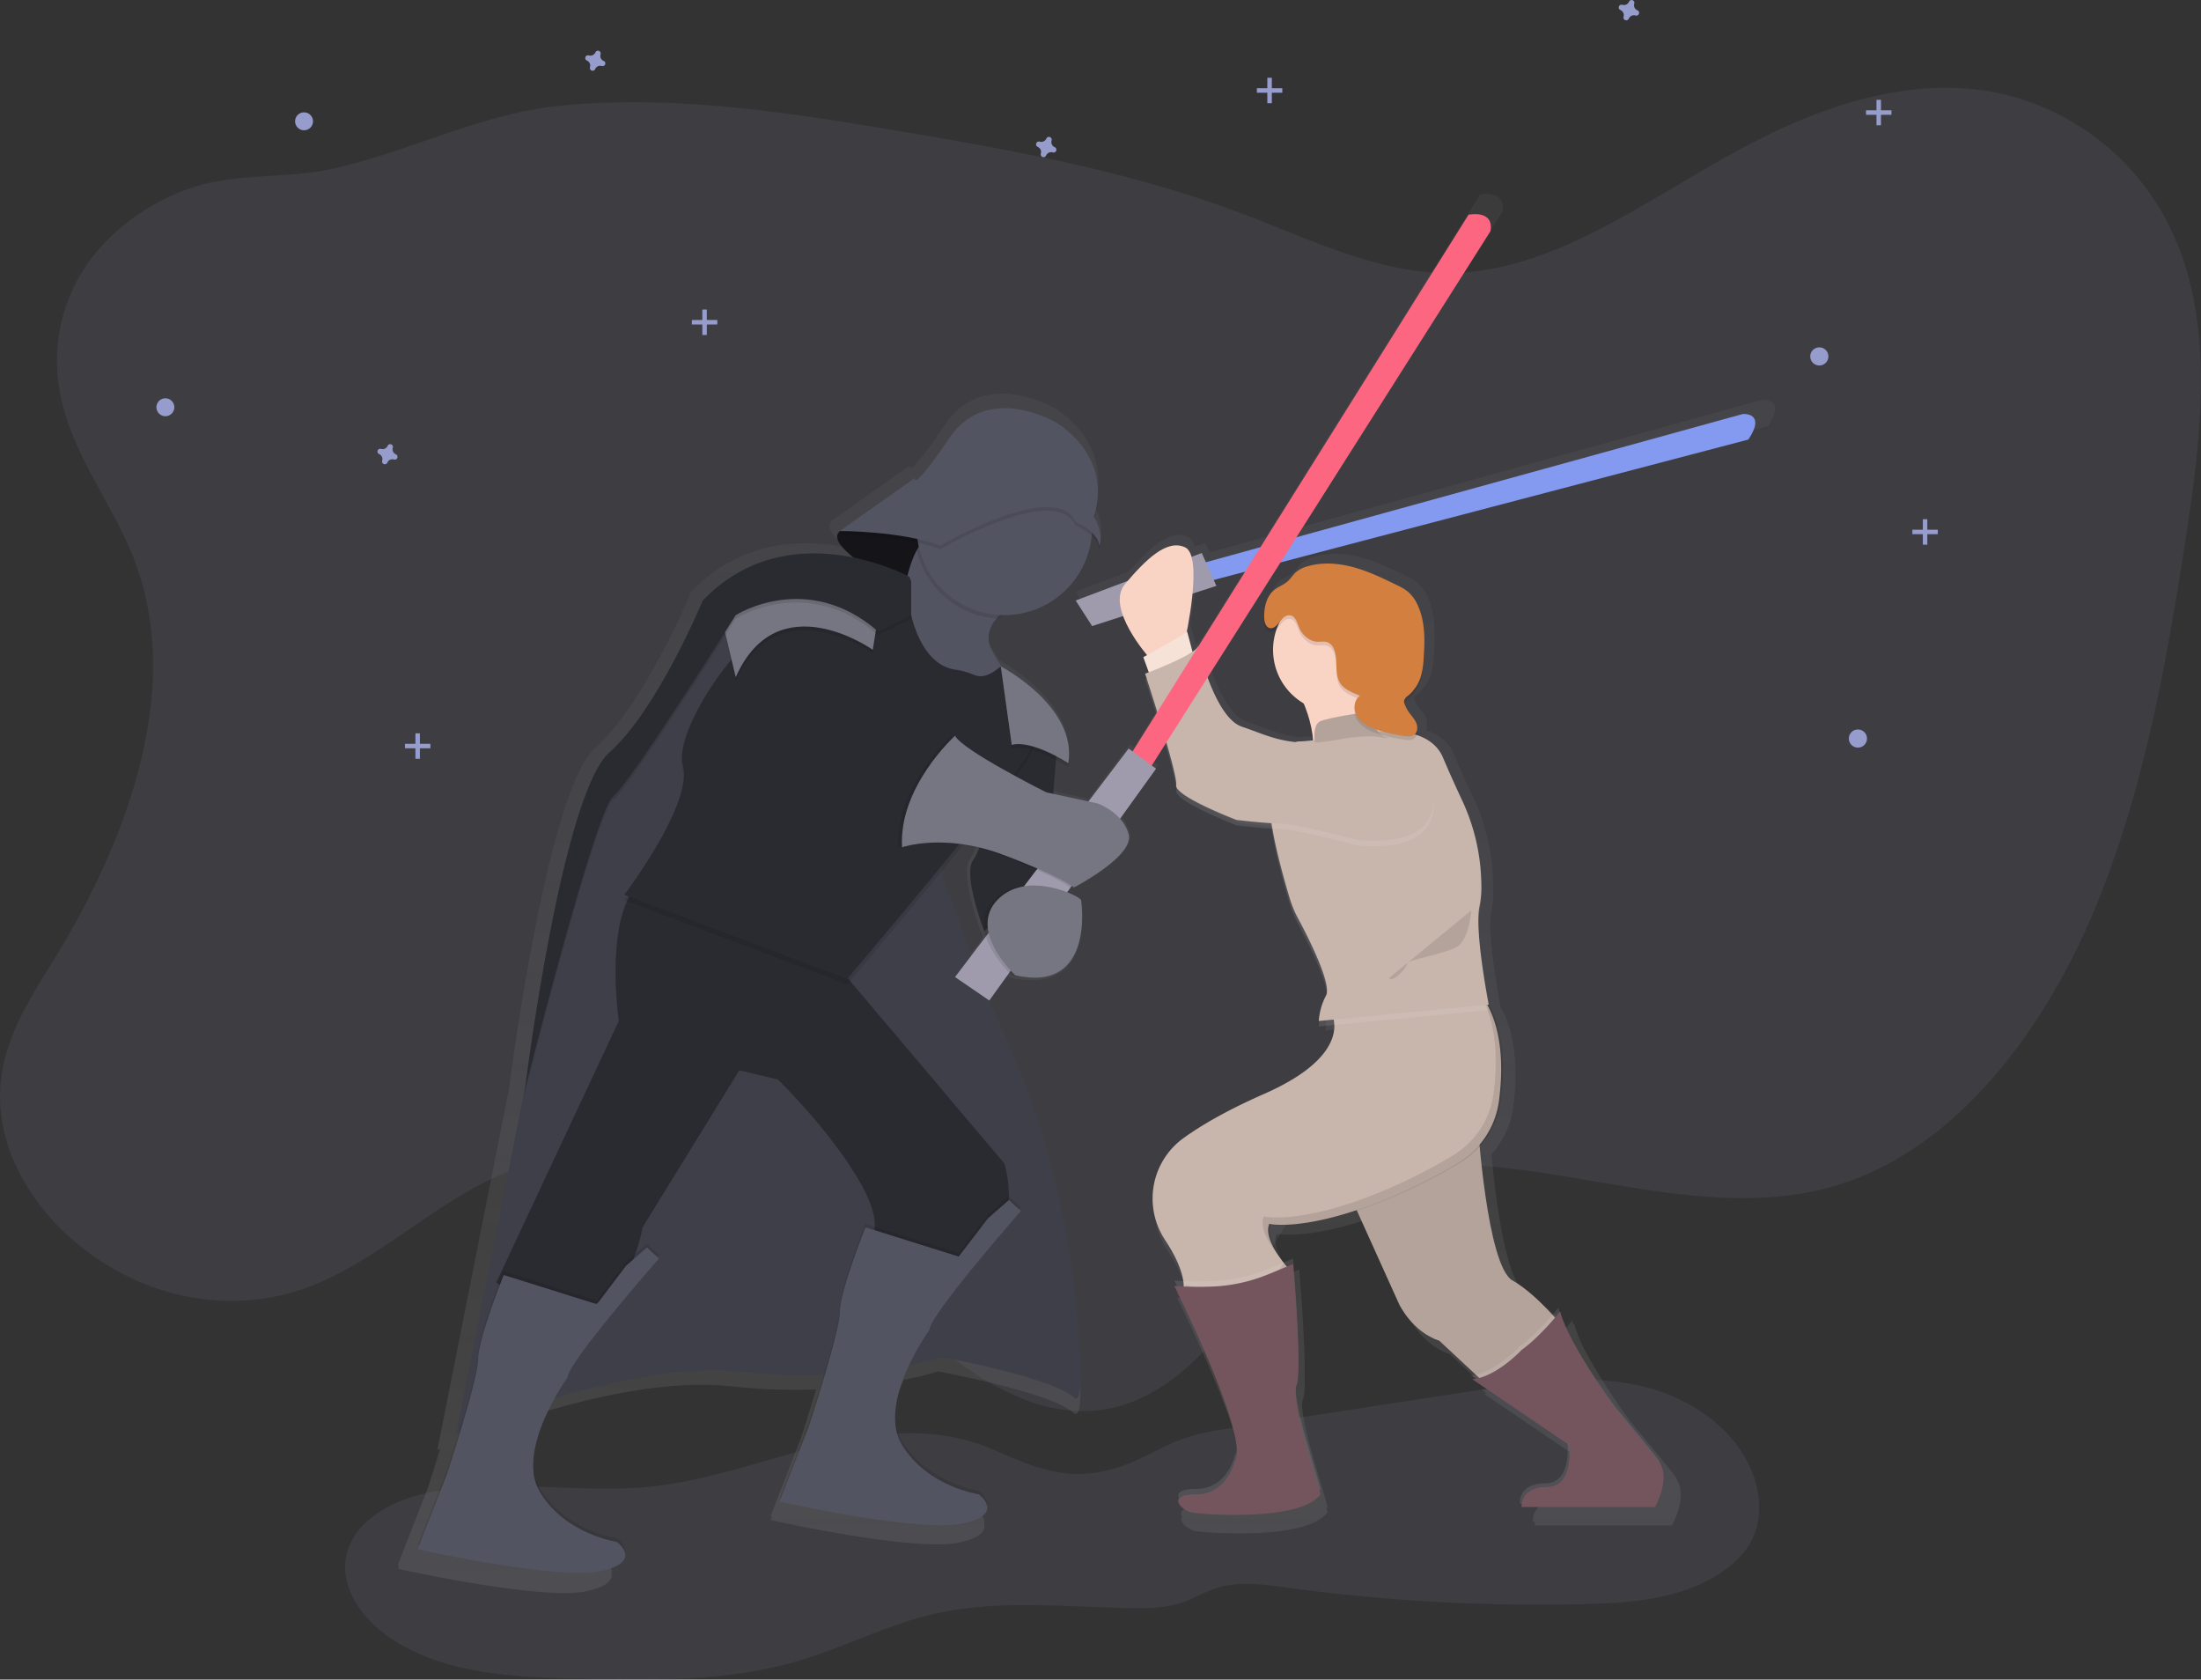 <svg data-name="Layer 1" xmlns="http://www.w3.org/2000/svg" width="997.26" height="760.93"><rect width="100%" height="100%" fill="#333333" stroke="none"/><defs><linearGradient id="a" x1="593.63" y1="791.22" x2="593.63" y2="157.44" gradientUnits="userSpaceOnUse"><stop offset="0" stop-color="gray" stop-opacity=".25"/><stop offset=".54" stop-color="gray" stop-opacity=".12"/><stop offset="1" stop-color="gray" stop-opacity=".1"/></linearGradient></defs><path d="M374.03 654.46c-26.4 6.29-52.17 16.22-79.22 19-34.3 3.53-69.58-4.6-103.14 3.35-15.63 3.7-32.28 13.17-34.95 29-2.42 14.4 7.95 28.07 20.06 36.22 24.71 16.63 56.31 17.84 86.09 18.5 33 .73 66.7 1.38 98.41-7.92 20.58-6 39.86-16.15 60.71-21.13 29-6.92 59.26-3.57 89-2.92 8.42.18 17 .12 25-2.65 5.19-1.81 9.94-4.72 15.17-6.41 10.25-3.32 21.36-1.69 32-.23a845.53 845.53 0 0 0 134.24 7.5c22.26-.53 45.84-2.39 63.92-15.37 5.19-3.72 9.84-8.38 12.65-14.12 4.22-8.63 3.83-19 .73-28.08-7.69-22.58-30.56-37.25-53.95-41.92s-47.55-1.06-71.13 2.54l-110.51 16.94c-7.83 1.2-15.73 2.41-23.19 5.09-8.55 3.06-16.33 8-24.79 11.28-24.31 9.51-39.79 2.87-61-6.35-24.5-10.68-50.35-8.54-76.1-2.32zM61.77 256.11c21.22 59.35-5.85 127.71-37.72 179.25-10.67 17.25-22.44 35.35-23.9 57-1.78 26.48 12.69 50.83 29.88 66.74 31.34 29 74.14 38 111.43 23.34 32.23-12.64 59.33-41.2 91.83-52.71 54.39-19.27 112 12.68 158.55 52.49 32.94 28.17 68.23 62.42 108 56.4 28-4.23 51.68-28.54 67.78-57.16 7.77-13.82 14.53-29.3 25.86-38.62 6.73-5.54 14.64-8.49 22.54-10.58 72.19-19.11 148.8 27.52 220 3.54 48.11-16.2 86.48-63.3 110.33-117.5s35-115.44 44.26-176.1c6.59-43.11 12.06-89.62-3.09-129.28-16-42-53.12-67.39-90.41-72.15s-74.68 8.42-109 27c-42.92 23.24-85 55.77-131.83 55.88-31.9.07-62.32-15.08-92.83-26.64-51-19.32-104-28.92-156.87-37.78C355.99 50.74 304.89 42.86 254 47.87c-36 3.55-67.82 20.59-102.76 28.47-22.78 5.14-45.67 1.32-68 10C55.71 97 27.4 121.72 25.88 160.62c-1.49 36.97 24.63 64 35.89 95.49z" fill="#969ccb" opacity=".1"/><path d="M902.4 262.61c8.53-12.79-2.56-11.94-2.56-11.94l-208.21 57.48 90.54-142.75c1.71-10.23-10.23-7.67-10.23-7.67L674.82 312.8l-25.45 7-1.93-4.35-4.79 1.81c-.6-2.13-1.52-3.68-2.88-4.36-8.15-4.07-17.85 5.09-26.88 15.58l-24.28 9.15 7.67 11.94 14.47-4.68c2.89 7.88 9 15.59 11.15 18.22l-1.74 1 2.56 7-1.7.65.74 2.28-.74.28s2.34 7.16 5.15 16.19l-11 17.55-1.83-1.34-18.75 24.67-16.42-3.52c.4-6.28.9-11.92 1.28-15.92 3.41 1.78 5.74 3.3 5.74 3.3a27.4 27.4 0 0 0 .33-5.2c.74-22.79-27.32-39.17-31.39-41.43a66.25 66.25 0 0 1-5.61-9.65c-1.49-5.2.13-9.46 3.16-12.9l.76.05c.64-.59 1.33-1.14 2-1.68h.86a40.93 40.93 0 0 0 40.73-36.94 10.75 10.75 0 0 1 3.61 6.25 7.65 7.65 0 0 0 .61-4.18c.16-2.09-.25-5.54-2.81-10.47a34.22 34.22 0 0 0 1.51-11c.24-8.92-2.77-22.11-18.92-33.22 0 0-32.4-19.61-50.31 6.82s-16.2 18.76-16.2 18.76l-34.49 24.4c-.17.11-.33.22-.47.33-3.69 2.87.7 7.89 6.24 12.35-19.9-4-47.62-3.48-70.19 20.05 0 0-21.32 51.16-43.49 70.78S331.9 563.56 331.9 563.56l-1 4.81-31.37 158.11 1.26-.55c-3 9.77-5.53 17.61-5.53 17.61l-13.64 35 .61.14-.61 1.57s64.81 14.5 85.27 10.23c10.11-2.11 12.1-5.46 11.53-8.32.77-3.63-3.85-7-3.85-7s-23.88-3.41-35.81-23a23.67 23.67 0 0 1-3.23-11.79c.24-10.78 5.53-22.5 10-30.5 26.45-8 59.74-15.27 87.06-12.28a268.49 268.49 0 0 0 38.54 1.42c-3.53 11.9-7 22.46-7 22.46l-13.64 35 .61.14-.61 1.57s64.81 14.5 85.27 10.23c10.11-2.11 12.1-5.46 11.53-8.32.77-3.63-3.85-7-3.85-7s-23.88-3.41-35.81-23a23.67 23.67 0 0 1-3.23-11.79c.18-8 3.13-16.52 6.47-23.66a147.09 147.09 0 0 0 15.52-3.78s51.16 9.38 61.4 18.76c4.35 4 3.62-16.48 1.34-41.36a399.37 399.37 0 0 0-33.67-127.76c-2.44-5.42-4.86-10.9-7.16-16.26l9.31-12.93c.71.73 1.15 1.14 1.15 1.14a39.74 39.74 0 0 0 9.79 1.09c28.4.84 22.62-36.05 22.62-36.05 0-.54-2.58-2.2-6.53-3.74l1.72-2.39.64-.36c.51.35.71.53.71.53s28.14-14.5 25.58-24.73a17.45 17.45 0 0 0-4-7.36l16.8-23.34-2-1.48 6.32-10c3 10.2 5.43 19.55 5.07 21.68-.85 5.12 28.14 16.2 28.14 16.2s9.26 1.16 16.34 1.56c1.67 11.45 6.07 27 8.47 35a50.5 50.5 0 0 0 3.83 9.29c4.09 7.64 12.51 24.17 13.46 32.4a3.82 3.82 0 0 1-.32 1.08c-3.4 6.82-3.4 11.94-3.4 11.94h.28a17.51 17.51 0 0 0-.28 2.58l7.25-.7c.26 6.89-4 19.57-32.84 32.25-17.72 7.8-29.54 14.85-37.32 20.44a34.81 34.81 0 0 0-13.19 38.24 36.1 36.1 0 0 0 4.46 9.53c6 9 7.88 15.31 8.43 19-1.69-.06-3.13-.15-4.16-.28l1.32 2.69c-.49 0-.94-.08-1.32-.13 0 0 27.92 55.84 29.17 76a6.45 6.45 0 0 1-1 3.35s-3.41 15.35-17.91 15.35c-7.9 0-9.21 2.28-7.94 4.49-1.83 2.33 2.78 6 6.24 6.6 5.12.85 50.31 4.26 59.69-8.53l-.55-1.88c.19-.22.38-.45.55-.68l-6-20.47s-5.09-16.41-5.6-25.72a7.64 7.64 0 0 1 .48-2.42c.64-1.5.85-5.81.81-11.41.13-16.16-2.52-47.43-2.52-47.43l-3.82 1.58c-3.52-4.53-8.64-12.42-6.46-17.64a37.2 37.2 0 0 0 5.6.31c6.1 0 17.36-1 34.43-6.57l19.71 43.64s6 12.79 18.76 17.05l17 15.81a17.58 17.58 0 0 1-2.49.39l2.25 1.53c-.47.08-.93.14-1.4.18l44.47 30.18c.31 4.26.52 18.41-10.35 18.41-12.79 0-11.94 9.38-11.94 9.38h1a7.56 7.56 0 0 0-.1 1.71h62.25s7.15-12.72 2.27-20.5a10 10 0 0 0-1.42-2.52c-6-7.67-19.61-23.88-19.61-23.88s-13.32-17.94-21.3-33.55a61 61 0 0 1-4.28-10.79l-.25.31c-.23-.69-.44-1.37-.61-2 0 0-1 1.29-2.68 3.25-4.59-5.05-11.62-12-18.64-16-8.89-5.08-13.53-43.27-15.31-62.43a39.58 39.58 0 0 0 9.87-21.41c1.78-13.46 2-31.52-5.72-45.34-.55-2.9-4.49-23.94-4.75-37.5a28.77 28.77 0 0 1 .56-5.64 46.17 46.17 0 0 0 .81-10.27v-.38-2.18a94.93 94.93 0 0 0-9.13-39.26c-2.77-5.77-5.9-12.73-8.77-19.51-2.41-5.71-7.15-8.88-12.28-10.58a5.19 5.19 0 0 0 .19-2.47 5.92 5.92 0 0 0-.43-3.2c-.82-1.9-2.34-3.39-3.51-5.09a15.92 15.92 0 0 1-1.84-3.56c-.05-.14-.1-.28-.14-.42a5.36 5.36 0 0 1 1.68-1.85 19.06 19.06 0 0 0 5.88-8.56 35.66 35.66 0 0 0 1.43-8.85c.21-2.92.36-5.89.32-8.83.07-6.09-.55-12.16-3.08-17.65a17.74 17.74 0 0 0-5-6.67 26.09 26.09 0 0 0-4.71-2.72c-6.54-3.19-13.12-6.39-20.13-8.33s-14.55-2.54-21.53-.49a13.93 13.93 0 0 0-5.62 2.88c-1.33 1.22-2.26 2.82-3.6 4-1.88 1.71-4.41 2.54-6.38 4.14-3.69 3-4.81 8.2-4.68 13V347.46c.06 2.05.78 4.62 2.82 4.87a3.54 3.54 0 0 0 2.94-1.29A29 29 0 0 0 695 385.65a56.79 56.79 0 0 1 4.36 17.16c-2.88.3-5.27.49-6.72.49a3.18 3.18 0 0 0-1.39.35c-10-1-16.81-4.42-25-7.17-7-2.34-12.51-13.44-16-23l34-53.59zM539.81 503.45c-2-5.27-3.67-10-4.83-14a122.77 122.77 0 0 0-6-16 34.47 34.47 0 0 1-2.57-9.94c3.26-4 6.51-8 9.67-11.88 2.39.4 4.89.93 7.49 1.6a28.69 28.69 0 0 1-2.71 5.48C535.74 465.55 546 492 546 492l.16-.17a23.1 23.1 0 0 0 .62 2.51zm146 142.95l-.16.07c-.64-.82-1.35-1.76-2.06-2.78 1.31 1.62 2.26 2.64 2.26 2.64zm-40-287.24v-.2a7.23 7.23 0 0 1-2.62 2.56l-2.5-9.38-.19.16c.77-3.92 2-10.86 2.67-17.87l11.16-3.61-1.21-2.73 14.59-3.83z" transform="translate(-101.37 -69.54)" fill="url(#a)"/><path d="M543.69 255.46l246-67.91s10.77-.83 2.48 11.59l-246 64.59z" fill="#8499f0"/><path fill="#9f9bad" d="M487.38 272.05l7.45 11.59 56.31-18.21-6.62-14.91-57.14 21.53z"/><path d="M520.5 297.72s-19.87-22.36-10.76-33.13 19-20.7 27.33-16.56 0 41.41 0 41.41z" fill="#f9d3c4"/><path d="M521.33 306.83l-3.31-9.11s18.22-9.94 19.87-11.59l3.31 12.42z" fill="#f6e2d7"/><path d="M479.1 338.3s-5.8 50.52 0 63.76c0 0-28.16 14.08-33.12 19.87 0 0-9.94-25.67-5-32.3s19.87-59.62 19.87-59.62z" fill="#2a2a31"/><path d="M585.93 309.31s12.42 19 8.28 36.44 40.58-9.94 40.58-9.94-13.25-19.87-11.59-38.09z" fill="#f9d3c4"/><path d="M610.77 539.53l23.19 51.34s5.8 12.42 18.22 16.56l24 22.36 32.3-28.16s-11.59-14.91-23.19-21.53-15.73-71.22-15.73-71.22z" fill="#c8b5ac"/><path d="M610.77 539.53l23.19 51.34s5.8 12.42 18.22 16.56l24 22.36 32.3-28.16s-11.59-14.91-23.19-21.53-15.73-71.22-15.73-71.22z" opacity=".1"/><path d="M603.32 459.2s10.76 18.26-30.69 36.44c-17.21 7.57-28.69 14.43-36.24 19.85a33.8 33.8 0 0 0-12.76 37.14 35.06 35.06 0 0 0 4.33 9.26c9.94 14.91 8.28 22.36 8.28 22.36s36.44 13.25 48-9.11c0 0-12.42-13.25-9.11-20.7 0 0 14.08 3.31 45.55-8.28a240.39 240.39 0 0 0 40.12-19.43 38.55 38.55 0 0 0 18.37-28c1.9-14.35 2-34.08-8-47.83z" fill="#c8b5ac"/><path d="M672.05 450.92l-1.1.13c7.71 13.46 7.5 31.2 5.76 44.39a38.55 38.55 0 0 1-18.37 28 240.39 240.39 0 0 1-40.12 19.43c-31.47 11.59-45.59 8.25-45.59 8.25-3.31 7.45 9.11 20.7 9.11 20.7-9.44 18.2-35.33 12.81-44.64 10.17a9.13 9.13 0 0 1-.08 2.25s36.44 13.25 48-9.11c0 0-12.42-13.25-9.11-20.7 0 0 14.08 3.31 45.55-8.28a240.39 240.39 0 0 0 40.17-19.43 38.55 38.55 0 0 0 18.37-28c1.92-14.32 2.01-34.05-7.95-47.8z" opacity=".1"/><path d="M486.55 633.11c-9.94-9.11-59.62-18.22-59.62-18.22s-38.09 12.42-91.09 6.62-129.21 28.16-129.21 28.16l30.54-153.5.93-4.67s16.53-131.67 38.11-150.72 42.23-68.73 42.23-68.73c38.92-40.58 93.58-10.77 93.58-10.77s.3.75.83 2.15c4.33 11.52 23.95 66.56 16.56 100.53-4.83 22.22-2.62 34 .07 40a119.22 119.22 0 0 1 5.82 15.5c3.49 11.94 11.6 31.16 19.9 49.59a387.85 387.85 0 0 1 32.66 123.89c2.2 24.16 2.91 44.03-1.31 40.17z" fill="#3e3f49"/><path d="M399.63 261.28s-26.5-14.91-19-20.7S427 232.3 427 232.3l13.63 31.88z" fill="#151519"/><path d="M474.13 268.73s-30.64 6.62-25.67 24c0 0 5 10.77 9.94 14.08s-31.47 7.45-31.47 7.45l-20.7-16.56 2.9-22.77s1.24-36 21.12-36 43.88 29.8 43.88 29.8z" fill="#535461"/><circle cx="604.97" cy="294.41" r="28.16" fill="#f9d3c4"/><path d="M622.36 334.16s24.84-4.14 31.47 11.59c2.78 6.61 5.86 13.36 8.49 19a92.19 92.19 0 0 1 8.86 38.13 44.84 44.84 0 0 1-.79 10c-2.48 10.77 4.14 44.72 4.14 44.72l-77 7.45a28.61 28.61 0 0 1 3.31-11.59c2.6-5.2-8-26.18-12.76-35a49 49 0 0 1-3.72-9c-3.67-12.21-12.14-42.46-7.54-47.07 0 0 5-24 11.59-24s33.95-4.23 33.95-4.23z" fill="#fff" opacity=".1"/><path d="M622.36 331.67s24.84-4.14 31.47 11.59c2.78 6.61 5.86 13.36 8.49 19a92.19 92.19 0 0 1 8.86 38.13 44.84 44.84 0 0 1-.79 10c-2.48 10.77 4.14 44.72 4.14 44.72l-77 7.45a28.61 28.61 0 0 1 3.31-11.59c2.6-5.2-8-26.18-12.76-35a49 49 0 0 1-3.72-9c-3.67-12.21-12.14-42.46-7.54-47.07 0 0 5-24 11.59-24s33.95-4.23 33.95-4.23z" fill="#c8b5ac"/><path d="M595.86 337.46s-1.66-9.11 2.48-10.77 20.7-4.14 20.7-4.14 5 11.59 9.94 11.59-33.12 3.32-33.12 3.32z" fill="#c8b5ac"/><path d="M595.86 337.46s-1.66-9.11 2.48-10.77 20.7-4.14 20.7-4.14 5 11.59 9.94 11.59-33.12 3.32-33.12 3.32z" opacity=".1"/><path d="M614.91 383.01s-28.16-7.45-34.78-7.45-19.87-1.66-19.87-1.66-28.16-10.77-27.33-15.73-14.08-50.52-14.08-50.52 22.36-8.28 24-12.42c0 0 7.45 32.3 19.87 36.44s21.53 9.94 43.89 5.8a87.24 87.24 0 0 1 13.19-1.45c15.57-.48 29.08 11.36 29.77 26.92.53 11.59-6.09 22.52-34.66 20.07z" fill="#fff" opacity=".1"/><path d="M614.91 380.53s-28.16-7.45-34.78-7.45-19.88-1.62-19.88-1.62-28.16-10.77-27.33-15.73-14.08-50.52-14.08-50.52 22.36-8.28 24-12.42c0 0 7.45 32.3 19.87 36.44s21.53 9.94 43.89 5.8a87.24 87.24 0 0 1 13.19-1.45c15.57-.48 29.08 11.36 29.77 26.92.54 11.54-6.08 22.51-34.65 20.03z" fill="#c8b5ac"/><path d="M589.41 287.53c1.64 2.58 4.31 4.69 7.36 4.87 1.6.1 3.27-.33 4.77.24a5.63 5.63 0 0 1 3 3.43c1.85 4.89-.13 10.93 2.8 15.25 2 2.93 5.63 4.14 8.86 5.59-2.74 1.83-3.13 6-1.55 8.87s4.6 4.71 7.66 5.93a66.82 66.82 0 0 0 13.68 3.33c1.6.27 3.4.5 4.73-.44 1.63-1.17 1.74-3.64.94-5.48s-2.27-3.29-3.41-4.94a15.46 15.46 0 0 1-1.79-3.46 3.29 3.29 0 0 1-.27-1.62 4.12 4.12 0 0 1 1.76-2.24 18.51 18.51 0 0 0 5.71-8.32 34.63 34.63 0 0 0 1.39-8.6c.58-8.14.74-16.65-2.67-24.06a17.23 17.23 0 0 0-4.84-6.48 25.34 25.34 0 0 0-4.58-2.64c-6.35-3.1-12.74-6.21-19.55-8.08s-14.13-2.46-20.91-.48a13.53 13.53 0 0 0-5.45 2.8c-1.29 1.19-2.2 2.74-3.5 3.92-1.83 1.66-4.28 2.47-6.2 4-3.58 2.92-4.67 8-4.54 12.59.05 2 .76 4.49 2.73 4.73 3.26.4 4.66-5.09 7.86-5.76 4-.8 4.42 4.56 6.01 7.05z" opacity=".1"/><path d="M589.41 285.87c1.64 2.58 4.31 4.69 7.36 4.87 1.6.1 3.27-.33 4.77.24a5.63 5.63 0 0 1 3 3.43c1.85 4.89-.13 10.93 2.8 15.25 2 2.93 5.63 4.14 8.86 5.59-2.74 1.83-3.13 6-1.55 8.87s4.6 4.71 7.66 5.93a66.82 66.82 0 0 0 13.68 3.33c1.6.27 3.4.5 4.73-.44 1.63-1.17 1.74-3.64.94-5.48s-2.27-3.29-3.41-4.94a15.46 15.46 0 0 1-1.79-3.46 3.29 3.29 0 0 1-.27-1.62 4.12 4.12 0 0 1 1.76-2.24 18.51 18.51 0 0 0 5.71-8.32 34.63 34.63 0 0 0 1.39-8.6c.58-8.14.74-16.65-2.67-24.06a17.23 17.23 0 0 0-4.84-6.48 25.34 25.34 0 0 0-4.58-2.64c-6.35-3.1-12.74-6.21-19.55-8.08s-14.13-2.46-20.91-.48a13.53 13.53 0 0 0-5.45 2.8c-1.29 1.19-2.2 2.74-3.5 3.92-1.83 1.66-4.28 2.47-6.2 4-3.58 2.92-4.67 8-4.54 12.59.05 2 .76 4.49 2.73 4.73 3.26.4 4.66-5.09 7.86-5.76 4-.79 4.42 4.57 6.01 7.05z" fill="#d37f3f"/><path d="M688.63 609.92s-11.59 12.42-22.36 13.25l43.89 29.81s2.48 19-9.94 19-11.59 9.16-11.59 9.16h60.45s7.45-13.25 1.66-20.7-19-23.19-19-23.19-21.53-29-25.67-44.72c-.07 0-8.76 11.18-17.44 17.39z" fill="#fff" opacity=".1"/><path d="M689.44 611.58s-11.59 12.42-22.36 13.25l43.89 29.81s2.48 19-9.94 19-11.59 9.11-11.59 9.11h60.45s7.45-13.25 1.66-20.7-19-23.19-19-23.19-21.53-29-25.67-44.72c-.05.04-8.74 11.22-17.44 17.44z" fill="#74555e"/><path d="M378.07 436.01l77 91.09s9.94 31.47-14.08 42.23l-9.94 11.59-40.58-15.73s13.25-4.14 0-28.16-38.09-48-38.09-48l-17.39-4.14-43.89 71.22s-5 31.47-24.84 35.61L248.87 600l-24-19 55.48-118.42s-8.28-58 14.91-65.42z" fill="#2a2a31"/><path d="M438.7 307.23c3.71 1.29 6.76 3.94 14.73-2.89 0 0 20.7 23.19 13.25 38.09s-82.81 103.51-82.81 103.51l-101-38.09s31.47-41.41 26.5-58.8 36.44-78.67 66.25-74.53 37.27 6.62 37.27 6.62 4.34 22.41 19.77 24.68a33.17 33.17 0 0 1 6.04 1.41z" opacity=".1"/><path d="M438.7 304.75c3.71 1.29 6.76 3.94 14.73-2.89 0 0 20.7 23.19 13.25 38.09s-82.81 103.51-82.81 103.51l-101-38.09s31.47-41.41 26.5-58.8 36.44-78.67 66.25-74.53 37.27 6.62 37.27 6.62 4.34 22.41 19.77 24.68a33.17 33.17 0 0 1 6.04 1.41z" fill="#2a2a31"/><path d="M334.18 288.61s6.62 75.36 78.67 84.47l26.5-32.3s-41.41-20.7-41.41-26.5c0 0-15.73-12.42-10.77-33.12z" fill="#2a2a31"/><path d="M453.43 303.52s34.78 18.22 30.64 43.89c0 0-16.56-10.77-25.67-8.28z" opacity=".1"/><path d="M453.43 301.86s34.78 18.22 30.64 43.89c0 0-16.56-10.77-25.67-8.28z" fill="#757681"/><path d="M462.54 546.98s-41.41 47.2-41.41 53.83c0 0-24 33.12-12.42 52.17s34.78 22.36 34.78 22.36 12.42 9.11-7.45 13.25-82.81-9.94-82.81-9.94l13.25-34s14.08-43.06 14.08-52.17 11.59-38.02 11.59-38.02l42.23 13.25 13.25-17.42 9.49-8.28z" opacity=".1"/><path d="M462.54 548.64s-41.41 47.2-41.41 53.82c0 0-24 33.12-12.42 52.17s34.78 22.36 34.78 22.36 12.42 9.11-7.45 13.25-82.81-9.94-82.81-9.94l13.25-34s14.08-43.06 14.08-52.17 11.59-38.09 11.59-38.09l42.23 13.25 13.25-17.34 9.49-8.28z" fill="#535461"/><path d="M298.57 568.51s-41.41 47.2-41.41 53.83c0 0-24 33.12-12.42 52.17s34.78 22.36 34.78 22.36 12.42 9.11-7.45 13.25-82.81-9.94-82.81-9.94l13.25-34s14.12-43.01 14.12-52.12 11.59-38.09 11.59-38.09l42.23 13.25 13.18-17.39 9.49-8.28z" opacity=".1"/><path d="M298.57 570.17s-41.41 47.2-41.41 53.83c0 0-24 33.12-12.42 52.17s34.78 22.36 34.78 22.36 12.42 9.11-7.45 13.25-82.81-9.94-82.81-9.94l13.25-34s14.12-43.01 14.12-52.12 11.59-38.09 11.59-38.09l42.23 13.25 13.18-17.42 9.49-8.28z" fill="#535461"/><path d="M511.4 343.27l154-246s11.59-2.48 9.94 7.45L518.85 351.55z" fill="#fc6681"/><path d="M397.94 280.33l-2.48 15.73s-43.06-30.6-62.11 12.4l-8.28-34.78s57.14-18.22 72.87 6.65z" opacity=".1"/><path d="M397.94 278.67l-2.48 15.73s-43.06-30.64-62.11 12.42l-8.28-34.78s57.14-18.21 72.87 6.63z" fill="#757681"/><path d="M412.85 265.09v15.24l-14.91 7.45c-32.3-28.16-64.59-7.45-64.59-7.45s-47.2 75.36-55.48 82-40.68 135.51-40.68 135.51l.93-4.67s16.51-131.71 38.09-150.71 42.23-68.73 42.23-68.73c38.92-40.58 93.58-10.77 93.58-10.77s.3.73.83 2.13z" opacity=".1"/><path d="M412.85 263.46v15.24l-14.91 7.45c-32.3-28.16-64.59-7.45-64.59-7.45s-47.2 75.36-55.48 82-40.68 135.51-40.68 135.51l.93-4.67s16.51-131.71 38.09-150.76 42.23-68.73 42.23-68.73c38.92-40.58 93.58-10.77 93.58-10.77s.3.76.83 2.18z" fill="#2a2a31"/><path d="M429.41 240.58c-5.4 0-10.25 2.45-14.45 6a39.76 39.76 0 0 0 37.31 33.69c7.64-7 21-9.89 21-9.89s-23.98-29.8-43.86-29.8z" opacity=".1"/><circle cx="455.08" cy="238.93" r="39.75" fill="#535461"/><path d="M479.1 193.38s-31.47-19-48.86 6.62-15.73 18.22-15.73 18.22l-34 24s28.16 0 45.55 6.62c0 0 52.17-30.64 61.28-10.77 0 0 9.94 4.14 10.77 10.77 0 0 2.48-4.14-2.48-13.25 0 .02 10-24-16.53-42.21z" opacity=".1"/><path d="M479.1 191.72s-31.47-19-48.86 6.62-15.73 18.22-15.73 18.22l-34 24s28.16 0 45.55 6.62c0 0 52.17-30.64 61.28-10.77 0 0 9.94 4.14 10.77 10.77 0 0 2.48-4.14-2.48-13.25 0 .02 10-23.99-16.53-42.21z" fill="#535461"/><path fill="#9f9bad" d="M511.39 339.13l-78.67 103.51 15.52 10.63 75.58-105.03-12.43-9.11z"/><path d="M431.07 333.33s-25.67 23.19-24 50.52c0 0 19-6.62 45.55 3.31s32.3 14.91 32.3 14.91 27.33-14.08 24.84-24-14.13-14.1-14.13-14.1l-23.19-5s-38.06-19.02-41.37-25.64z" opacity=".1"/><path d="M432.72 333.33s-25.67 23.19-24 50.52c0 0 19-6.62 45.55 3.31s32.3 14.91 32.3 14.91 27.33-14.08 24.84-24-14.08-14.08-14.08-14.08l-23.19-5s-38.1-19.04-41.42-25.66z" fill="#757681"/><path d="M488.21 407.86s6.62 42.23-29.81 34c0 0-21.53-19.87-8.28-34s38.09-1.66 38.09 0z" opacity=".1"/><path d="M489.86 407.86s6.62 42.23-29.81 34c0 0-21.53-19.87-8.28-34s38.09-1.66 38.09 0z" fill="#757681"/><path d="M666.63 412.46s-.83 13.25-6.62 16.56-22.36 5.8-22.36 7.45-6.62 9.11-8.28 6.62" opacity=".1"/><path d="M547.06 580.46a146.48 146.48 0 0 1-15-.34s34.78 69.56 27.33 79.5c0 0-3.31 14.91-17.39 14.91s-6.62 7.45-1.66 8.28 48.86 4.14 58-8.28l-5.8-19.87s-7.45-24-5-29.81-1.66-54.66-1.66-54.66l-11.11 4.6a74.75 74.75 0 0 1-27.71 5.67z" fill="#fff" opacity=".1"/><path d="M547.06 582.93a146.48 146.48 0 0 1-15-.34s34.78 69.56 27.33 79.5c0 0-3.31 14.91-17.39 14.91s-6.62 7.45-1.66 8.28 48.86 4.14 58-8.28l-5.8-19.87s-7.45-24-5-29.81-1.66-54.66-1.66-54.66l-11.11 4.6a74.75 74.75 0 0 1-27.71 5.67z" fill="#74555e"/><path d="M741.89 4.68a2.53 2.53 0 0 1-1.41-3.05 1.21 1.21 0 0 0 .05-.28 1.27 1.27 0 0 0-2.28-.84 1.21 1.21 0 0 0-.14.25 2.53 2.53 0 0 1-3.05 1.41 1.21 1.21 0 0 0-.28-.05 1.27 1.27 0 0 0-.84 2.28 1.21 1.21 0 0 0 .25.14 2.53 2.53 0 0 1 1.44 3.03 1.21 1.21 0 0 0-.05.28 1.27 1.27 0 0 0 2.28.84 1.21 1.21 0 0 0 .14-.25 2.53 2.53 0 0 1 3.05-1.41 1.21 1.21 0 0 0 .28.05 1.27 1.27 0 0 0 .84-2.28 1.21 1.21 0 0 0-.28-.12zM477.89 66.68a2.53 2.53 0 0 1-1.41-3.05 1.21 1.21 0 0 0 .05-.28 1.27 1.27 0 0 0-2.28-.84 1.21 1.21 0 0 0-.14.25 2.53 2.53 0 0 1-3.05 1.41 1.21 1.21 0 0 0-.28-.05 1.27 1.27 0 0 0-.84 2.28 1.21 1.21 0 0 0 .25.14 2.53 2.53 0 0 1 1.41 3.05 1.21 1.21 0 0 0-.05.28 1.27 1.27 0 0 0 2.28.84 1.21 1.21 0 0 0 .14-.25 2.53 2.53 0 0 1 3.05-1.41 1.21 1.21 0 0 0 .28.05 1.27 1.27 0 0 0 .84-2.28 1.21 1.21 0 0 0-.25-.14z" fill="#969ccb"/><circle cx="824.32" cy="161.47" r="4.12" fill="#969ccb"/><path fill="#969ccb" d="M188.22 332.23h2.04v11.53h-2.04z"/><path fill="#969ccb" d="M195.01 336.97v2.04h-11.53v-2.04zM850.22 45.23h2.04v11.53h-2.04z"/><path fill="#969ccb" d="M857.01 49.97v2.04h-11.53v-2.04zM318.22 140.23h2.04v11.53h-2.04z"/><path fill="#969ccb" d="M325.01 144.97v2.04h-11.53v-2.04zM574.22 35.23h2.04v11.53h-2.04z"/><path fill="#969ccb" d="M581.01 39.97v2.04h-11.53v-2.04zM871.22 235.23h2.04v11.53h-2.04z"/><path fill="#969ccb" d="M878.01 239.97v2.04h-11.53v-2.04zM273.51 27.62a2.49 2.49 0 0 1-1.39-3 1.2 1.2 0 0 0 .05-.28 1.25 1.25 0 0 0-2.24-.88 1.2 1.2 0 0 0-.14.25 2.49 2.49 0 0 1-3 1.39 1.2 1.2 0 0 0-.28-.05 1.25 1.25 0 0 0-.83 2.25 1.2 1.2 0 0 0 .25.14 2.49 2.49 0 0 1 1.39 3 1.2 1.2 0 0 0-.05.28 1.25 1.25 0 0 0 2.25.83 1.2 1.2 0 0 0 .14-.25 2.49 2.49 0 0 1 3-1.39 1.2 1.2 0 0 0 .28.05 1.25 1.25 0 0 0 .83-2.25 1.2 1.2 0 0 0-.26-.09zM179.37 205.84a2.49 2.49 0 0 1-1.39-3 1.2 1.2 0 0 0 .05-.28 1.25 1.25 0 0 0-2.25-.83 1.2 1.2 0 0 0-.14.25 2.49 2.49 0 0 1-3 1.39 1.2 1.2 0 0 0-.28-.05 1.25 1.25 0 0 0-.83 2.25 1.2 1.2 0 0 0 .25.14 2.49 2.49 0 0 1 1.39 3 1.2 1.2 0 0 0-.05.28 1.25 1.25 0 0 0 2.25.83 1.2 1.2 0 0 0 .14-.25 2.49 2.49 0 0 1 3-1.39 1.2 1.2 0 0 0 .28.05 1.25 1.25 0 0 0 .83-2.25 1.2 1.2 0 0 0-.25-.14z"/><circle cx="74.93" cy="184.5" r="4.07" fill="#969ccb"/><circle cx="137.76" cy="54.96" r="4.07" fill="#969ccb"/><circle cx="841.81" cy="334.59" r="4.12" fill="#969ccb"/></svg>